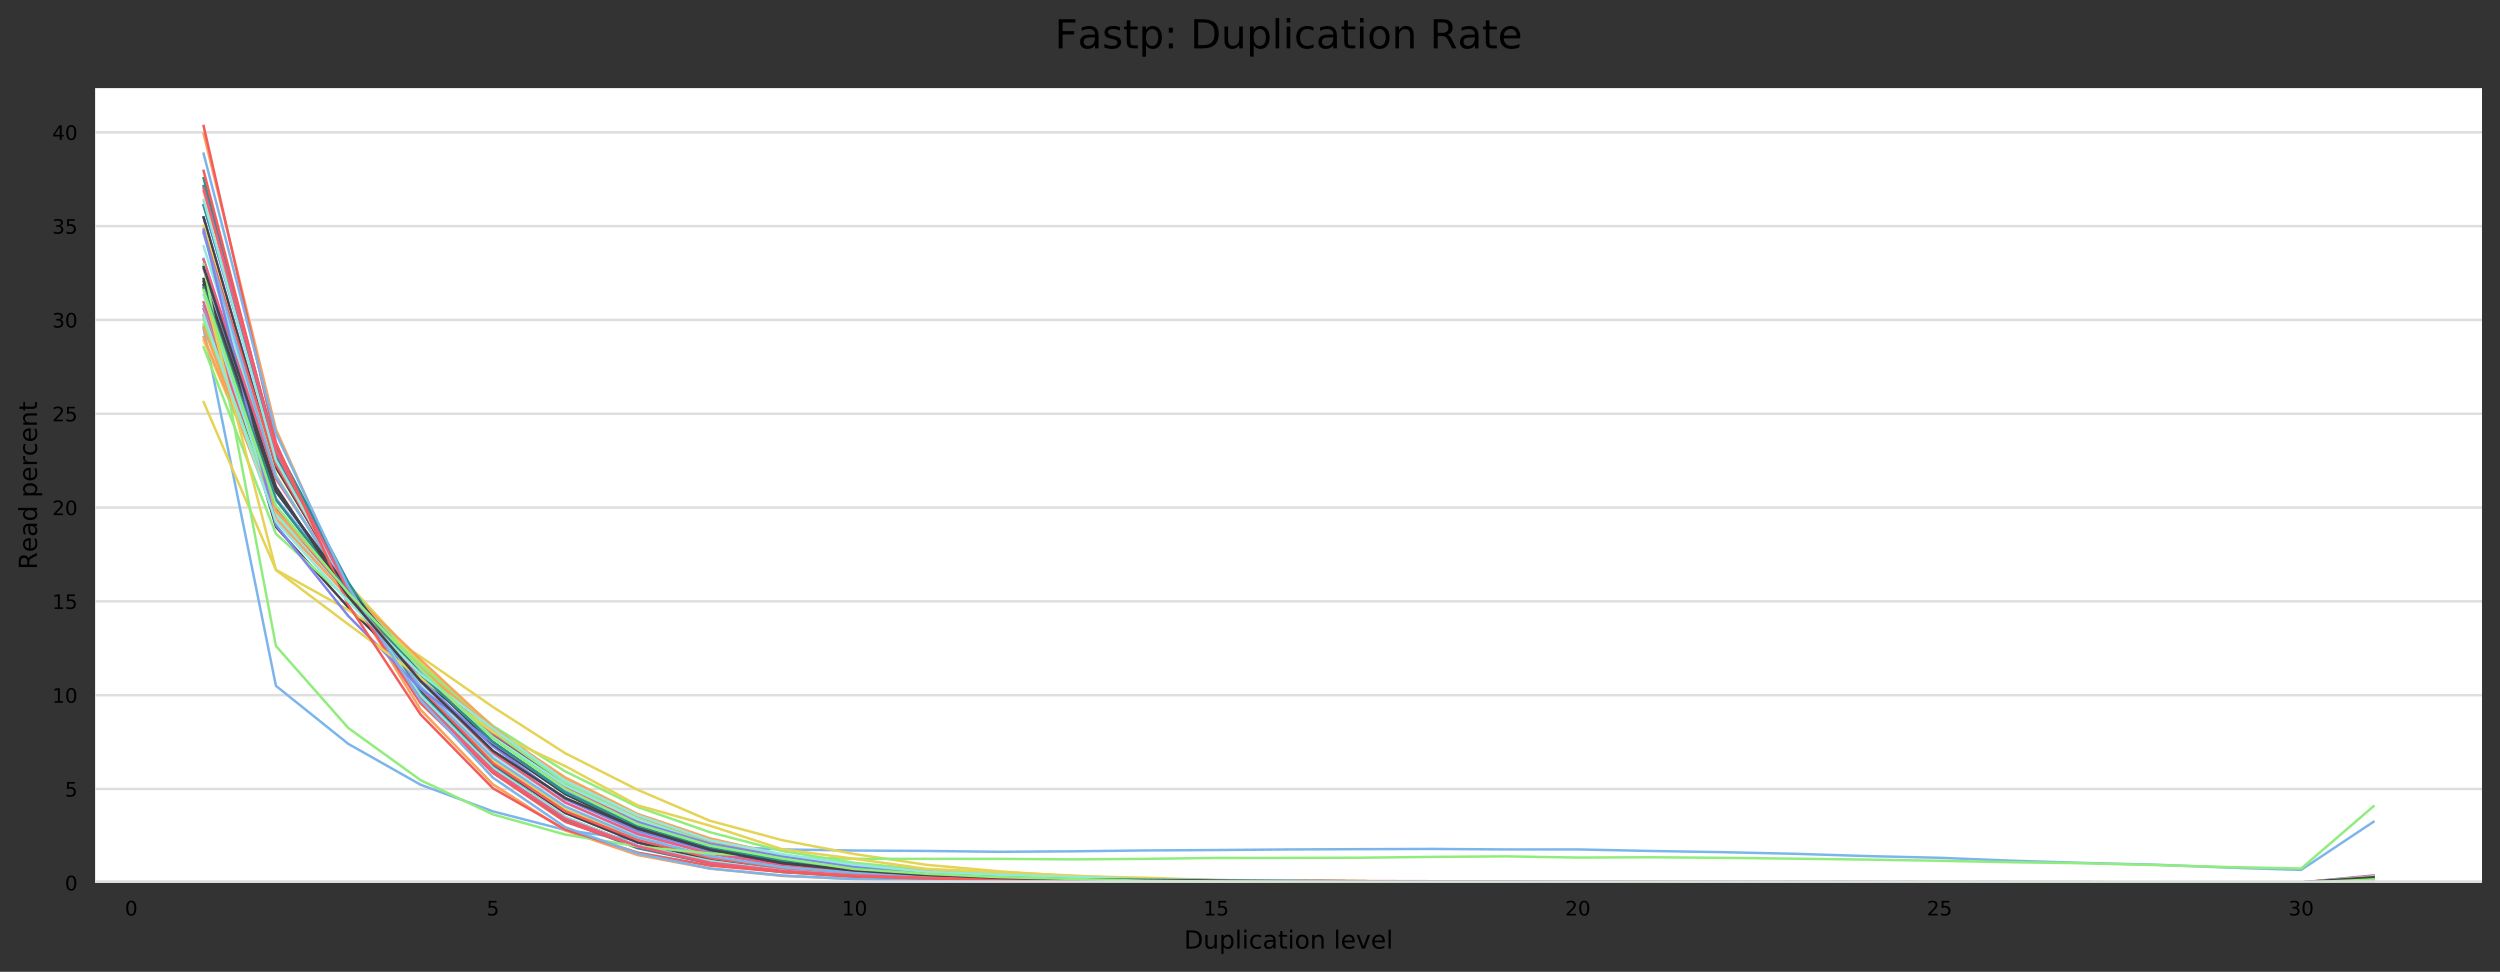 <?xml version="1.0" encoding="utf-8" standalone="no"?>
<!DOCTYPE svg PUBLIC "-//W3C//DTD SVG 1.1//EN"
  "http://www.w3.org/Graphics/SVG/1.1/DTD/svg11.dtd">
<!-- Created with matplotlib (https://matplotlib.org/) -->
<svg height="388.845pt" version="1.1" viewBox="0 0 1000.318 388.845" width="1000.318pt" xmlns="http://www.w3.org/2000/svg" xmlns:xlink="http://www.w3.org/1999/xlink">
 <rect x="0" y="0" width="1000.318" height="388.845" fill="#333333" stroke="none"/>
 <defs>
  <style type="text/css">
*{stroke-linecap:butt;stroke-linejoin:round;}
  </style>
 </defs>
 <g id="figure_1">
  <g id="axes_1">
   <g id="patch_1">
    <path d="M 38.058 353.224 
L 993.118 353.224 
L 993.118 35.256 
L 38.058 35.256 
z
" style="fill:#ffffff;"/>
   </g>
   <g id="matplotlib.axis_1">
    <g id="xtick_1">
     <g id="text_1">
      <!-- 0 -->
      <defs>
       <path d="M 31.781 66.406 
Q 24.172 66.406 20.328 58.906 
Q 16.5 51.422 16.5 36.375 
Q 16.5 21.391 20.328 13.891 
Q 24.172 6.391 31.781 6.391 
Q 39.453 6.391 43.281 13.891 
Q 47.125 21.391 47.125 36.375 
Q 47.125 51.422 43.281 58.906 
Q 39.453 66.406 31.781 66.406 
z
M 31.781 74.219 
Q 44.047 74.219 50.516 64.516 
Q 56.984 54.828 56.984 36.375 
Q 56.984 17.969 50.516 8.266 
Q 44.047 -1.422 31.781 -1.422 
Q 19.531 -1.422 13.062 8.266 
Q 6.594 17.969 6.594 36.375 
Q 6.594 54.828 13.062 64.516 
Q 19.531 74.219 31.781 74.219 
z
" id="DejaVuSans-48"/>
      </defs>
      <g transform="translate(49.984 366.303)scale(0.08 -0.08)">
       <use xlink:href="#DejaVuSans-48"/>
      </g>
     </g>
    </g>
    <g id="xtick_2">
     <g id="text_2">
      <!-- 5 -->
      <defs>
       <path d="M 10.797 72.906 
L 49.516 72.906 
L 49.516 64.594 
L 19.828 64.594 
L 19.828 46.734 
Q 21.969 47.469 24.109 47.828 
Q 26.266 48.188 28.422 48.188 
Q 40.625 48.188 47.75 41.5 
Q 54.891 34.812 54.891 23.391 
Q 54.891 11.625 47.562 5.094 
Q 40.234 -1.422 26.906 -1.422 
Q 22.312 -1.422 17.547 -0.641 
Q 12.797 0.141 7.719 1.703 
L 7.719 11.625 
Q 12.109 9.234 16.797 8.062 
Q 21.484 6.891 26.703 6.891 
Q 35.156 6.891 40.078 11.328 
Q 45.016 15.766 45.016 23.391 
Q 45.016 31 40.078 35.438 
Q 35.156 39.891 26.703 39.891 
Q 22.75 39.891 18.812 39.016 
Q 14.891 38.141 10.797 36.281 
z
" id="DejaVuSans-53"/>
      </defs>
      <g transform="translate(194.69 366.303)scale(0.08 -0.08)">
       <use xlink:href="#DejaVuSans-53"/>
      </g>
     </g>
    </g>
    <g id="xtick_3">
     <g id="text_3">
      <!-- 10 -->
      <defs>
       <path d="M 12.406 8.297 
L 28.516 8.297 
L 28.516 63.922 
L 10.984 60.406 
L 10.984 69.391 
L 28.422 72.906 
L 38.281 72.906 
L 38.281 8.297 
L 54.391 8.297 
L 54.391 0 
L 12.406 0 
z
" id="DejaVuSans-49"/>
      </defs>
      <g transform="translate(336.851 366.303)scale(0.08 -0.08)">
       <use xlink:href="#DejaVuSans-49"/>
       <use x="63.623" xlink:href="#DejaVuSans-48"/>
      </g>
     </g>
    </g>
    <g id="xtick_4">
     <g id="text_4">
      <!-- 15 -->
      <g transform="translate(481.557 366.303)scale(0.08 -0.08)">
       <use xlink:href="#DejaVuSans-49"/>
       <use x="63.623" xlink:href="#DejaVuSans-53"/>
      </g>
     </g>
    </g>
    <g id="xtick_5">
     <g id="text_5">
      <!-- 20 -->
      <defs>
       <path d="M 19.188 8.297 
L 53.609 8.297 
L 53.609 0 
L 7.328 0 
L 7.328 8.297 
Q 12.938 14.109 22.625 23.891 
Q 32.328 33.688 34.812 36.531 
Q 39.547 41.844 41.422 45.531 
Q 43.312 49.219 43.312 52.781 
Q 43.312 58.594 39.234 62.25 
Q 35.156 65.922 28.609 65.922 
Q 23.969 65.922 18.812 64.312 
Q 13.672 62.703 7.812 59.422 
L 7.812 69.391 
Q 13.766 71.781 18.938 73 
Q 24.125 74.219 28.422 74.219 
Q 39.75 74.219 46.484 68.547 
Q 53.219 62.891 53.219 53.422 
Q 53.219 48.922 51.531 44.891 
Q 49.859 40.875 45.406 35.406 
Q 44.188 33.984 37.641 27.219 
Q 31.109 20.453 19.188 8.297 
z
" id="DejaVuSans-50"/>
      </defs>
      <g transform="translate(626.263 366.303)scale(0.08 -0.08)">
       <use xlink:href="#DejaVuSans-50"/>
       <use x="63.623" xlink:href="#DejaVuSans-48"/>
      </g>
     </g>
    </g>
    <g id="xtick_6">
     <g id="text_6">
      <!-- 25 -->
      <g transform="translate(770.969 366.303)scale(0.08 -0.08)">
       <use xlink:href="#DejaVuSans-50"/>
       <use x="63.623" xlink:href="#DejaVuSans-53"/>
      </g>
     </g>
    </g>
    <g id="xtick_7">
     <g id="text_7">
      <!-- 30 -->
      <defs>
       <path d="M 40.578 39.312 
Q 47.656 37.797 51.625 33 
Q 55.609 28.219 55.609 21.188 
Q 55.609 10.406 48.188 4.484 
Q 40.766 -1.422 27.094 -1.422 
Q 22.516 -1.422 17.656 -0.516 
Q 12.797 0.391 7.625 2.203 
L 7.625 11.719 
Q 11.719 9.328 16.594 8.109 
Q 21.484 6.891 26.812 6.891 
Q 36.078 6.891 40.938 10.547 
Q 45.797 14.203 45.797 21.188 
Q 45.797 27.641 41.281 31.266 
Q 36.766 34.906 28.719 34.906 
L 20.219 34.906 
L 20.219 43.016 
L 29.109 43.016 
Q 36.375 43.016 40.234 45.922 
Q 44.094 48.828 44.094 54.297 
Q 44.094 59.906 40.109 62.906 
Q 36.141 65.922 28.719 65.922 
Q 24.656 65.922 20.016 65.031 
Q 15.375 64.156 9.812 62.312 
L 9.812 71.094 
Q 15.438 72.656 20.344 73.438 
Q 25.25 74.219 29.594 74.219 
Q 40.828 74.219 47.359 69.109 
Q 53.906 64.016 53.906 55.328 
Q 53.906 49.266 50.438 45.094 
Q 46.969 40.922 40.578 39.312 
z
" id="DejaVuSans-51"/>
      </defs>
      <g transform="translate(915.675 366.303)scale(0.08 -0.08)">
       <use xlink:href="#DejaVuSans-51"/>
       <use x="63.623" xlink:href="#DejaVuSans-48"/>
      </g>
     </g>
    </g>
    <g id="text_8">
     <!-- Duplication level -->
     <defs>
      <path d="M 19.672 64.797 
L 19.672 8.109 
L 31.594 8.109 
Q 46.688 8.109 53.688 14.938 
Q 60.688 21.781 60.688 36.531 
Q 60.688 51.172 53.688 57.984 
Q 46.688 64.797 31.594 64.797 
z
M 9.812 72.906 
L 30.078 72.906 
Q 51.266 72.906 61.172 64.094 
Q 71.094 55.281 71.094 36.531 
Q 71.094 17.672 61.125 8.828 
Q 51.172 0 30.078 0 
L 9.812 0 
z
" id="DejaVuSans-68"/>
      <path d="M 8.5 21.578 
L 8.5 54.688 
L 17.484 54.688 
L 17.484 21.922 
Q 17.484 14.156 20.5 10.266 
Q 23.531 6.391 29.594 6.391 
Q 36.859 6.391 41.078 11.031 
Q 45.312 15.672 45.312 23.688 
L 45.312 54.688 
L 54.297 54.688 
L 54.297 0 
L 45.312 0 
L 45.312 8.406 
Q 42.047 3.422 37.719 1 
Q 33.406 -1.422 27.688 -1.422 
Q 18.266 -1.422 13.375 4.438 
Q 8.5 10.297 8.5 21.578 
z
M 31.109 56 
z
" id="DejaVuSans-117"/>
      <path d="M 18.109 8.203 
L 18.109 -20.797 
L 9.078 -20.797 
L 9.078 54.688 
L 18.109 54.688 
L 18.109 46.391 
Q 20.953 51.266 25.266 53.625 
Q 29.594 56 35.594 56 
Q 45.562 56 51.781 48.094 
Q 58.016 40.188 58.016 27.297 
Q 58.016 14.406 51.781 6.484 
Q 45.562 -1.422 35.594 -1.422 
Q 29.594 -1.422 25.266 0.953 
Q 20.953 3.328 18.109 8.203 
z
M 48.688 27.297 
Q 48.688 37.203 44.609 42.844 
Q 40.531 48.484 33.406 48.484 
Q 26.266 48.484 22.188 42.844 
Q 18.109 37.203 18.109 27.297 
Q 18.109 17.391 22.188 11.75 
Q 26.266 6.109 33.406 6.109 
Q 40.531 6.109 44.609 11.75 
Q 48.688 17.391 48.688 27.297 
z
" id="DejaVuSans-112"/>
      <path d="M 9.422 75.984 
L 18.406 75.984 
L 18.406 0 
L 9.422 0 
z
" id="DejaVuSans-108"/>
      <path d="M 9.422 54.688 
L 18.406 54.688 
L 18.406 0 
L 9.422 0 
z
M 9.422 75.984 
L 18.406 75.984 
L 18.406 64.594 
L 9.422 64.594 
z
" id="DejaVuSans-105"/>
      <path d="M 48.781 52.594 
L 48.781 44.188 
Q 44.969 46.297 41.141 47.344 
Q 37.312 48.391 33.406 48.391 
Q 24.656 48.391 19.812 42.844 
Q 14.984 37.312 14.984 27.297 
Q 14.984 17.281 19.812 11.734 
Q 24.656 6.203 33.406 6.203 
Q 37.312 6.203 41.141 7.25 
Q 44.969 8.297 48.781 10.406 
L 48.781 2.094 
Q 45.016 0.344 40.984 -0.531 
Q 36.969 -1.422 32.422 -1.422 
Q 20.062 -1.422 12.781 6.344 
Q 5.516 14.109 5.516 27.297 
Q 5.516 40.672 12.859 48.328 
Q 20.219 56 33.016 56 
Q 37.156 56 41.109 55.141 
Q 45.062 54.297 48.781 52.594 
z
" id="DejaVuSans-99"/>
      <path d="M 34.281 27.484 
Q 23.391 27.484 19.188 25 
Q 14.984 22.516 14.984 16.5 
Q 14.984 11.719 18.141 8.906 
Q 21.297 6.109 26.703 6.109 
Q 34.188 6.109 38.703 11.406 
Q 43.219 16.703 43.219 25.484 
L 43.219 27.484 
z
M 52.203 31.203 
L 52.203 0 
L 43.219 0 
L 43.219 8.297 
Q 40.141 3.328 35.547 0.953 
Q 30.953 -1.422 24.312 -1.422 
Q 15.922 -1.422 10.953 3.297 
Q 6 8.016 6 15.922 
Q 6 25.141 12.172 29.828 
Q 18.359 34.516 30.609 34.516 
L 43.219 34.516 
L 43.219 35.406 
Q 43.219 41.609 39.141 45 
Q 35.062 48.391 27.688 48.391 
Q 23 48.391 18.547 47.266 
Q 14.109 46.141 10.016 43.891 
L 10.016 52.203 
Q 14.938 54.109 19.578 55.047 
Q 24.219 56 28.609 56 
Q 40.484 56 46.344 49.844 
Q 52.203 43.703 52.203 31.203 
z
" id="DejaVuSans-97"/>
      <path d="M 18.312 70.219 
L 18.312 54.688 
L 36.812 54.688 
L 36.812 47.703 
L 18.312 47.703 
L 18.312 18.016 
Q 18.312 11.328 20.141 9.422 
Q 21.969 7.516 27.594 7.516 
L 36.812 7.516 
L 36.812 0 
L 27.594 0 
Q 17.188 0 13.234 3.875 
Q 9.281 7.766 9.281 18.016 
L 9.281 47.703 
L 2.688 47.703 
L 2.688 54.688 
L 9.281 54.688 
L 9.281 70.219 
z
" id="DejaVuSans-116"/>
      <path d="M 30.609 48.391 
Q 23.391 48.391 19.188 42.75 
Q 14.984 37.109 14.984 27.297 
Q 14.984 17.484 19.156 11.844 
Q 23.344 6.203 30.609 6.203 
Q 37.797 6.203 41.984 11.859 
Q 46.188 17.531 46.188 27.297 
Q 46.188 37.016 41.984 42.703 
Q 37.797 48.391 30.609 48.391 
z
M 30.609 56 
Q 42.328 56 49.016 48.375 
Q 55.719 40.766 55.719 27.297 
Q 55.719 13.875 49.016 6.219 
Q 42.328 -1.422 30.609 -1.422 
Q 18.844 -1.422 12.172 6.219 
Q 5.516 13.875 5.516 27.297 
Q 5.516 40.766 12.172 48.375 
Q 18.844 56 30.609 56 
z
" id="DejaVuSans-111"/>
      <path d="M 54.891 33.016 
L 54.891 0 
L 45.906 0 
L 45.906 32.719 
Q 45.906 40.484 42.875 44.328 
Q 39.844 48.188 33.797 48.188 
Q 26.516 48.188 22.312 43.547 
Q 18.109 38.922 18.109 30.906 
L 18.109 0 
L 9.078 0 
L 9.078 54.688 
L 18.109 54.688 
L 18.109 46.188 
Q 21.344 51.125 25.703 53.562 
Q 30.078 56 35.797 56 
Q 45.219 56 50.047 50.172 
Q 54.891 44.344 54.891 33.016 
z
" id="DejaVuSans-110"/>
      <path id="DejaVuSans-32"/>
      <path d="M 56.203 29.594 
L 56.203 25.203 
L 14.891 25.203 
Q 15.484 15.922 20.484 11.062 
Q 25.484 6.203 34.422 6.203 
Q 39.594 6.203 44.453 7.469 
Q 49.312 8.734 54.109 11.281 
L 54.109 2.781 
Q 49.266 0.734 44.188 -0.344 
Q 39.109 -1.422 33.891 -1.422 
Q 20.797 -1.422 13.156 6.188 
Q 5.516 13.812 5.516 26.812 
Q 5.516 40.234 12.766 48.109 
Q 20.016 56 32.328 56 
Q 43.359 56 49.781 48.891 
Q 56.203 41.797 56.203 29.594 
z
M 47.219 32.234 
Q 47.125 39.594 43.094 43.984 
Q 39.062 48.391 32.422 48.391 
Q 24.906 48.391 20.391 44.141 
Q 15.875 39.891 15.188 32.172 
z
" id="DejaVuSans-101"/>
      <path d="M 2.984 54.688 
L 12.5 54.688 
L 29.594 8.797 
L 46.688 54.688 
L 56.203 54.688 
L 35.688 0 
L 23.484 0 
z
" id="DejaVuSans-118"/>
     </defs>
     <g transform="translate(473.747 379.565)scale(0.1 -0.1)">
      <use xlink:href="#DejaVuSans-68"/>
      <use x="77.002" xlink:href="#DejaVuSans-117"/>
      <use x="140.381" xlink:href="#DejaVuSans-112"/>
      <use x="203.857" xlink:href="#DejaVuSans-108"/>
      <use x="231.641" xlink:href="#DejaVuSans-105"/>
      <use x="259.424" xlink:href="#DejaVuSans-99"/>
      <use x="314.404" xlink:href="#DejaVuSans-97"/>
      <use x="375.684" xlink:href="#DejaVuSans-116"/>
      <use x="414.893" xlink:href="#DejaVuSans-105"/>
      <use x="442.676" xlink:href="#DejaVuSans-111"/>
      <use x="503.857" xlink:href="#DejaVuSans-110"/>
      <use x="567.236" xlink:href="#DejaVuSans-32"/>
      <use x="599.023" xlink:href="#DejaVuSans-108"/>
      <use x="626.807" xlink:href="#DejaVuSans-101"/>
      <use x="688.33" xlink:href="#DejaVuSans-118"/>
      <use x="747.51" xlink:href="#DejaVuSans-101"/>
      <use x="809.033" xlink:href="#DejaVuSans-108"/>
     </g>
    </g>
   </g>
   <g id="matplotlib.axis_2">
    <g id="ytick_1">
     <g id="line2d_1">
      <path clip-path="url(#pc6a4fb793c)" d="M 38.058 353.224 
L 993.118 353.224 
" style="fill:none;stroke:#dedede;stroke-linecap:square;"/>
     </g>
     <g id="text_9">
      <!-- 0 -->
      <g transform="translate(25.968 356.263)scale(0.08 -0.08)">
       <use xlink:href="#DejaVuSans-48"/>
      </g>
     </g>
    </g>
    <g id="ytick_2">
     <g id="line2d_2">
      <path clip-path="url(#pc6a4fb793c)" d="M 38.058 315.69 
L 993.118 315.69 
" style="fill:none;stroke:#dedede;stroke-linecap:square;"/>
     </g>
     <g id="text_10">
      <!-- 5 -->
      <g transform="translate(25.968 318.729)scale(0.08 -0.08)">
       <use xlink:href="#DejaVuSans-53"/>
      </g>
     </g>
    </g>
    <g id="ytick_3">
     <g id="line2d_3">
      <path clip-path="url(#pc6a4fb793c)" d="M 38.058 278.155 
L 993.118 278.155 
" style="fill:none;stroke:#dedede;stroke-linecap:square;"/>
     </g>
     <g id="text_11">
      <!-- 10 -->
      <g transform="translate(20.878 281.195)scale(0.08 -0.08)">
       <use xlink:href="#DejaVuSans-49"/>
       <use x="63.623" xlink:href="#DejaVuSans-48"/>
      </g>
     </g>
    </g>
    <g id="ytick_4">
     <g id="line2d_4">
      <path clip-path="url(#pc6a4fb793c)" d="M 38.058 240.621 
L 993.118 240.621 
" style="fill:none;stroke:#dedede;stroke-linecap:square;"/>
     </g>
     <g id="text_12">
      <!-- 15 -->
      <g transform="translate(20.878 243.661)scale(0.08 -0.08)">
       <use xlink:href="#DejaVuSans-49"/>
       <use x="63.623" xlink:href="#DejaVuSans-53"/>
      </g>
     </g>
    </g>
    <g id="ytick_5">
     <g id="line2d_5">
      <path clip-path="url(#pc6a4fb793c)" d="M 38.058 203.087 
L 993.118 203.087 
" style="fill:none;stroke:#dedede;stroke-linecap:square;"/>
     </g>
     <g id="text_13">
      <!-- 20 -->
      <g transform="translate(20.878 206.126)scale(0.08 -0.08)">
       <use xlink:href="#DejaVuSans-50"/>
       <use x="63.623" xlink:href="#DejaVuSans-48"/>
      </g>
     </g>
    </g>
    <g id="ytick_6">
     <g id="line2d_6">
      <path clip-path="url(#pc6a4fb793c)" d="M 38.058 165.553 
L 993.118 165.553 
" style="fill:none;stroke:#dedede;stroke-linecap:square;"/>
     </g>
     <g id="text_14">
      <!-- 25 -->
      <g transform="translate(20.878 168.592)scale(0.08 -0.08)">
       <use xlink:href="#DejaVuSans-50"/>
       <use x="63.623" xlink:href="#DejaVuSans-53"/>
      </g>
     </g>
    </g>
    <g id="ytick_7">
     <g id="line2d_7">
      <path clip-path="url(#pc6a4fb793c)" d="M 38.058 128.019 
L 993.118 128.019 
" style="fill:none;stroke:#dedede;stroke-linecap:square;"/>
     </g>
     <g id="text_15">
      <!-- 30 -->
      <g transform="translate(20.878 131.058)scale(0.08 -0.08)">
       <use xlink:href="#DejaVuSans-51"/>
       <use x="63.623" xlink:href="#DejaVuSans-48"/>
      </g>
     </g>
    </g>
    <g id="ytick_8">
     <g id="line2d_8">
      <path clip-path="url(#pc6a4fb793c)" d="M 38.058 90.484 
L 993.118 90.484 
" style="fill:none;stroke:#dedede;stroke-linecap:square;"/>
     </g>
     <g id="text_16">
      <!-- 35 -->
      <g transform="translate(20.878 93.524)scale(0.08 -0.08)">
       <use xlink:href="#DejaVuSans-51"/>
       <use x="63.623" xlink:href="#DejaVuSans-53"/>
      </g>
     </g>
    </g>
    <g id="ytick_9">
     <g id="line2d_9">
      <path clip-path="url(#pc6a4fb793c)" d="M 38.058 52.95 
L 993.118 52.95 
" style="fill:none;stroke:#dedede;stroke-linecap:square;"/>
     </g>
     <g id="text_17">
      <!-- 40 -->
      <defs>
       <path d="M 37.797 64.312 
L 12.891 25.391 
L 37.797 25.391 
z
M 35.203 72.906 
L 47.609 72.906 
L 47.609 25.391 
L 58.016 25.391 
L 58.016 17.188 
L 47.609 17.188 
L 47.609 0 
L 37.797 0 
L 37.797 17.188 
L 4.891 17.188 
L 4.891 26.703 
z
" id="DejaVuSans-52"/>
      </defs>
      <g transform="translate(20.878 55.99)scale(0.08 -0.08)">
       <use xlink:href="#DejaVuSans-52"/>
       <use x="63.623" xlink:href="#DejaVuSans-48"/>
      </g>
     </g>
    </g>
    <g id="text_18">
     <!-- Read percent -->
     <defs>
      <path d="M 44.391 34.188 
Q 47.562 33.109 50.562 29.594 
Q 53.562 26.078 56.594 19.922 
L 66.609 0 
L 56 0 
L 46.688 18.703 
Q 43.062 26.031 39.672 28.422 
Q 36.281 30.812 30.422 30.812 
L 19.672 30.812 
L 19.672 0 
L 9.812 0 
L 9.812 72.906 
L 32.078 72.906 
Q 44.578 72.906 50.734 67.672 
Q 56.891 62.453 56.891 51.906 
Q 56.891 45.016 53.688 40.469 
Q 50.484 35.938 44.391 34.188 
z
M 19.672 64.797 
L 19.672 38.922 
L 32.078 38.922 
Q 39.203 38.922 42.844 42.219 
Q 46.484 45.516 46.484 51.906 
Q 46.484 58.297 42.844 61.547 
Q 39.203 64.797 32.078 64.797 
z
" id="DejaVuSans-82"/>
      <path d="M 45.406 46.391 
L 45.406 75.984 
L 54.391 75.984 
L 54.391 0 
L 45.406 0 
L 45.406 8.203 
Q 42.578 3.328 38.25 0.953 
Q 33.938 -1.422 27.875 -1.422 
Q 17.969 -1.422 11.734 6.484 
Q 5.516 14.406 5.516 27.297 
Q 5.516 40.188 11.734 48.094 
Q 17.969 56 27.875 56 
Q 33.938 56 38.25 53.625 
Q 42.578 51.266 45.406 46.391 
z
M 14.797 27.297 
Q 14.797 17.391 18.875 11.75 
Q 22.953 6.109 30.078 6.109 
Q 37.203 6.109 41.297 11.75 
Q 45.406 17.391 45.406 27.297 
Q 45.406 37.203 41.297 42.844 
Q 37.203 48.484 30.078 48.484 
Q 22.953 48.484 18.875 42.844 
Q 14.797 37.203 14.797 27.297 
z
" id="DejaVuSans-100"/>
      <path d="M 41.109 46.297 
Q 39.594 47.172 37.812 47.578 
Q 36.031 48 33.891 48 
Q 26.266 48 22.188 43.047 
Q 18.109 38.094 18.109 28.812 
L 18.109 0 
L 9.078 0 
L 9.078 54.688 
L 18.109 54.688 
L 18.109 46.188 
Q 20.953 51.172 25.484 53.578 
Q 30.031 56 36.531 56 
Q 37.453 56 38.578 55.875 
Q 39.703 55.766 41.062 55.516 
z
" id="DejaVuSans-114"/>
     </defs>
     <g transform="translate(14.798 227.874)rotate(-90)scale(0.1 -0.1)">
      <use xlink:href="#DejaVuSans-82"/>
      <use x="69.42" xlink:href="#DejaVuSans-101"/>
      <use x="130.943" xlink:href="#DejaVuSans-97"/>
      <use x="192.223" xlink:href="#DejaVuSans-100"/>
      <use x="255.699" xlink:href="#DejaVuSans-32"/>
      <use x="287.486" xlink:href="#DejaVuSans-112"/>
      <use x="350.963" xlink:href="#DejaVuSans-101"/>
      <use x="412.486" xlink:href="#DejaVuSans-114"/>
      <use x="453.568" xlink:href="#DejaVuSans-99"/>
      <use x="508.549" xlink:href="#DejaVuSans-101"/>
      <use x="570.072" xlink:href="#DejaVuSans-110"/>
      <use x="633.451" xlink:href="#DejaVuSans-116"/>
     </g>
    </g>
   </g>
   <g id="line2d_10">
    <path clip-path="url(#pc6a4fb793c)" d="M 81.47 131.461 
L 110.411 274.434 
L 139.352 297.643 
L 168.294 313.998 
L 197.235 324.654 
L 226.176 332.117 
L 255.117 336.161 
L 284.058 338.534 
L 313 339.88 
L 341.941 340.32 
L 370.882 340.492 
L 399.823 340.825 
L 428.764 340.64 
L 457.706 340.297 
L 486.647 340.124 
L 515.588 339.887 
L 544.529 339.769 
L 573.471 339.683 
L 602.412 339.881 
L 631.353 339.881 
L 660.294 340.49 
L 689.235 340.975 
L 718.177 341.622 
L 747.118 342.542 
L 776.059 343.229 
L 805 344.392 
L 833.941 345.282 
L 862.883 346.009 
L 891.824 347.16 
L 920.765 348.065 
L 949.706 328.812 
" style="fill:none;stroke:#7cb5ec;stroke-linecap:square;"/>
   </g>
   <g id="line2d_11">
    <path clip-path="url(#pc6a4fb793c)" d="M 81.47 113.996 
L 110.411 199.647 
L 139.352 236.963 
L 168.294 269.107 
L 197.235 296.961 
L 226.176 316.771 
L 255.117 330.617 
L 284.058 339.865 
L 313 344.688 
L 341.941 348.07 
L 370.882 349.807 
L 399.823 351.023 
L 428.764 351.857 
L 457.706 352.28 
L 486.647 352.471 
L 515.588 352.575 
L 544.529 352.784 
L 573.471 352.848 
L 602.412 352.888 
L 631.353 352.934 
L 660.294 352.94 
L 689.235 353.039 
L 718.177 352.998 
L 747.118 352.998 
L 776.059 353.021 
L 805 352.975 
L 833.941 353.015 
L 862.883 353.085 
L 891.824 353.12 
L 920.765 353.085 
L 949.706 350.827 
" style="fill:none;stroke:#434348;stroke-linecap:square;"/>
   </g>
   <g id="line2d_12">
    <path clip-path="url(#pc6a4fb793c)" d="M 81.47 129.83 
L 110.411 205.166 
L 139.352 234.356 
L 168.294 265.042 
L 197.235 291.99 
L 226.176 312.689 
L 255.117 327.114 
L 284.058 336.69 
L 313 343.453 
L 341.941 347.171 
L 370.882 349.449 
L 399.823 350.838 
L 428.764 351.712 
L 457.706 352.242 
L 486.647 352.617 
L 515.588 352.72 
L 544.529 353.003 
L 573.471 353.008 
L 602.412 353.044 
L 631.353 353.111 
L 660.294 353.09 
L 689.235 353.09 
L 718.177 353.147 
L 747.118 353.116 
L 776.059 353.183 
L 805 353.131 
L 833.941 353.157 
L 862.883 353.167 
L 891.824 353.142 
L 920.765 353.157 
L 949.706 352.632 
" style="fill:none;stroke:#90ed7d;stroke-linecap:square;"/>
   </g>
   <g id="line2d_13">
    <path clip-path="url(#pc6a4fb793c)" d="M 81.47 53.464 
L 110.411 171.812 
L 139.352 236.467 
L 168.294 283.962 
L 197.235 313.836 
L 226.176 332.29 
L 255.117 342.115 
L 284.058 347.565 
L 313 350.485 
L 341.941 351.708 
L 370.882 352.327 
L 399.823 352.739 
L 428.764 352.954 
L 457.706 353.04 
L 486.647 353.119 
L 515.588 353.157 
L 544.529 353.173 
L 573.471 353.189 
L 602.412 353.208 
L 631.353 353.208 
L 660.294 353.218 
L 689.235 353.214 
L 718.177 353.221 
L 747.118 353.221 
L 776.059 353.224 
L 805 353.221 
L 833.941 353.224 
L 862.883 353.224 
L 891.824 353.224 
L 920.765 353.224 
L 949.706 353.224 
" style="fill:none;stroke:#f7a35c;stroke-linecap:square;"/>
   </g>
   <g id="line2d_14">
    <path clip-path="url(#pc6a4fb793c)" d="M 81.47 82.246 
L 110.411 181.62 
L 139.352 236.853 
L 168.294 277.864 
L 197.235 308.351 
L 226.176 327.05 
L 255.117 338.574 
L 284.058 344.494 
L 313 347.841 
L 341.941 350.011 
L 370.882 350.945 
L 399.823 351.496 
L 428.764 351.841 
L 457.706 352.135 
L 486.647 352.325 
L 515.588 352.487 
L 544.529 352.61 
L 573.471 352.652 
L 602.412 352.787 
L 631.353 352.797 
L 660.294 352.877 
L 689.235 352.882 
L 718.177 352.944 
L 747.118 353.012 
L 776.059 352.979 
L 805 352.999 
L 833.941 353.062 
L 862.883 353.114 
L 891.824 353.089 
L 920.765 353.064 
L 949.706 352.255 
" style="fill:none;stroke:#8085e9;stroke-linecap:square;"/>
   </g>
   <g id="line2d_15">
    <path clip-path="url(#pc6a4fb793c)" d="M 81.47 123.62 
L 110.411 205.734 
L 139.352 237.965 
L 168.294 268.327 
L 197.235 293.887 
L 226.176 312.94 
L 255.117 327.147 
L 284.058 336.657 
L 313 342.262 
L 341.941 346.49 
L 370.882 349.128 
L 399.823 350.605 
L 428.764 351.551 
L 457.706 352.126 
L 486.647 352.467 
L 515.588 352.643 
L 544.529 352.984 
L 573.471 353.047 
L 602.412 353.047 
L 631.353 353.028 
L 660.294 353.123 
L 689.235 353.123 
L 718.177 353.123 
L 747.118 353.129 
L 776.059 353.148 
L 805 353.154 
L 833.941 353.148 
L 862.883 353.167 
L 891.824 353.173 
L 920.765 353.186 
L 949.706 352.126 
" style="fill:none;stroke:#f15c80;stroke-linecap:square;"/>
   </g>
   <g id="line2d_16">
    <path clip-path="url(#pc6a4fb793c)" d="M 81.47 136.228 
L 110.411 204.102 
L 139.352 233.753 
L 168.294 265.439 
L 197.235 290.646 
L 226.176 312.034 
L 255.117 326.915 
L 284.058 335.984 
L 313 342.689 
L 341.941 346.455 
L 370.882 349.42 
L 399.823 350.667 
L 428.764 351.628 
L 457.706 352.241 
L 486.647 352.472 
L 515.588 352.724 
L 544.529 352.842 
L 573.471 353.025 
L 602.412 353.047 
L 631.353 353.073 
L 660.294 353.084 
L 689.235 353.09 
L 718.177 353.149 
L 747.118 353.154 
L 776.059 353.17 
L 805 353.138 
L 833.941 353.181 
L 862.883 353.192 
L 891.824 353.165 
L 920.765 353.181 
L 949.706 352.37 
" style="fill:none;stroke:#e4d354;stroke-linecap:square;"/>
   </g>
   <g id="line2d_17">
    <path clip-path="url(#pc6a4fb793c)" d="M 81.47 74.438 
L 110.411 182.843 
L 139.352 236.621 
L 168.294 277.639 
L 197.235 309.186 
L 226.176 327.853 
L 255.117 338.856 
L 284.058 344.92 
L 313 348.521 
L 341.941 350.231 
L 370.882 351.305 
L 399.823 351.893 
L 428.764 352.194 
L 457.706 352.321 
L 486.647 352.554 
L 515.588 352.642 
L 544.529 352.762 
L 573.471 352.844 
L 602.412 352.858 
L 631.353 352.981 
L 660.294 353.036 
L 689.235 352.995 
L 718.177 353.049 
L 747.118 353.053 
L 776.059 353.108 
L 805 353.114 
L 833.941 353.118 
L 862.883 353.152 
L 891.824 353.125 
L 920.765 353.176 
L 949.706 352.868 
" style="fill:none;stroke:#2b908f;stroke-linecap:square;"/>
   </g>
   <g id="line2d_18">
    <path clip-path="url(#pc6a4fb793c)" d="M 81.47 126.308 
L 110.411 205.791 
L 139.352 237.59 
L 168.294 267.412 
L 197.235 292.565 
L 226.176 312.993 
L 255.117 327.579 
L 284.058 336.856 
L 313 343.235 
L 341.941 346.507 
L 370.882 349.138 
L 399.823 350.736 
L 428.764 351.514 
L 457.706 352.179 
L 486.647 352.482 
L 515.588 352.594 
L 544.529 352.886 
L 573.471 352.912 
L 602.412 352.927 
L 631.353 353.004 
L 660.294 353.065 
L 689.235 353.07 
L 718.177 353.106 
L 747.118 353.07 
L 776.059 353.096 
L 805 353.101 
L 833.941 353.106 
L 862.883 353.055 
L 891.824 353.116 
L 920.765 353.152 
L 949.706 351.109 
" style="fill:none;stroke:#f45b5b;stroke-linecap:square;"/>
   </g>
   <g id="line2d_19">
    <path clip-path="url(#pc6a4fb793c)" d="M 81.47 98.53 
L 110.411 190.447 
L 139.352 236.634 
L 168.294 273.073 
L 197.235 301.893 
L 226.176 321.287 
L 255.117 334.117 
L 284.058 341.382 
L 313 346.458 
L 341.941 348.823 
L 370.882 350.572 
L 399.823 351.391 
L 428.764 352.084 
L 457.706 352.481 
L 486.647 352.759 
L 515.588 352.776 
L 544.529 352.852 
L 573.471 352.954 
L 602.412 353.021 
L 631.353 352.97 
L 660.294 352.979 
L 689.235 353.072 
L 718.177 353.097 
L 747.118 353.097 
L 776.059 353.173 
L 805 353.131 
L 833.941 353.173 
L 862.883 353.139 
L 891.824 353.097 
L 920.765 353.089 
L 949.706 351.703 
" style="fill:none;stroke:#91e8e1;stroke-linecap:square;"/>
   </g>
   <g id="line2d_20">
    <path clip-path="url(#pc6a4fb793c)" d="M 81.47 122.432 
L 110.411 199.477 
L 139.352 235.605 
L 168.294 268.693 
L 197.235 294.84 
L 226.176 315.423 
L 255.117 329.534 
L 284.058 338.692 
L 313 343.386 
L 341.941 347.755 
L 370.882 349.62 
L 399.823 350.738 
L 428.764 351.799 
L 457.706 351.924 
L 486.647 352.478 
L 515.588 352.765 
L 544.529 352.813 
L 573.471 352.928 
L 602.412 352.899 
L 631.353 352.908 
L 660.294 352.966 
L 689.235 353.004 
L 718.177 353.052 
L 747.118 353.09 
L 776.059 353.08 
L 805 353.109 
L 833.941 353.157 
L 862.883 353.128 
L 891.824 353.138 
L 920.765 353.138 
L 949.706 351.685 
" style="fill:none;stroke:#7cb5ec;stroke-linecap:square;"/>
   </g>
   <g id="line2d_21">
    <path clip-path="url(#pc6a4fb793c)" d="M 81.47 112.633 
L 110.411 210.781 
L 139.352 243.01 
L 168.294 271.647 
L 197.235 294.71 
L 226.176 313.812 
L 255.117 326.729 
L 284.058 335.819 
L 313 342.112 
L 341.941 346.13 
L 370.882 348.425 
L 399.823 350.103 
L 428.764 351.183 
L 457.706 352.029 
L 486.647 352.264 
L 515.588 352.728 
L 544.529 352.785 
L 573.471 352.868 
L 602.412 352.925 
L 631.353 353.059 
L 660.294 353.078 
L 689.235 353.071 
L 718.177 353.09 
L 747.118 353.135 
L 776.059 353.16 
L 805 353.103 
L 833.941 353.179 
L 862.883 353.135 
L 891.824 353.141 
L 920.765 353.179 
L 949.706 352.232 
" style="fill:none;stroke:#434348;stroke-linecap:square;"/>
   </g>
   <g id="line2d_22">
    <path clip-path="url(#pc6a4fb793c)" d="M 81.47 127.7 
L 110.411 205.407 
L 139.352 234.484 
L 168.294 267.122 
L 197.235 292.707 
L 226.176 313.274 
L 255.117 327.33 
L 284.058 337.365 
L 313 343.233 
L 341.941 346.814 
L 370.882 349.209 
L 399.823 350.816 
L 428.764 351.629 
L 457.706 352.089 
L 486.647 352.474 
L 515.588 352.663 
L 544.529 352.858 
L 573.471 352.871 
L 602.412 353.079 
L 631.353 353.047 
L 660.294 353.073 
L 689.235 353.079 
L 718.177 353.104 
L 747.118 353.098 
L 776.059 353.073 
L 805 353.117 
L 833.941 353.161 
L 862.883 353.18 
L 891.824 353.155 
L 920.765 353.155 
L 949.706 351.894 
" style="fill:none;stroke:#90ed7d;stroke-linecap:square;"/>
   </g>
   <g id="line2d_23">
    <path clip-path="url(#pc6a4fb793c)" d="M 81.47 76.579 
L 110.411 178.721 
L 139.352 235.873 
L 168.294 278.988 
L 197.235 308.508 
L 226.176 327.948 
L 255.117 338.559 
L 284.058 344.975 
L 313 348.38 
L 341.941 350.281 
L 370.882 351.395 
L 399.823 351.985 
L 428.764 352.265 
L 457.706 352.525 
L 486.647 352.637 
L 515.588 352.792 
L 544.529 352.944 
L 573.471 353.026 
L 602.412 353.006 
L 631.353 353.029 
L 660.294 353.095 
L 689.235 353.105 
L 718.177 353.161 
L 747.118 353.168 
L 776.059 353.181 
L 805 353.188 
L 833.941 353.198 
L 862.883 353.191 
L 891.824 353.211 
L 920.765 353.194 
L 949.706 353.148 
" style="fill:none;stroke:#f7a35c;stroke-linecap:square;"/>
   </g>
   <g id="line2d_24">
    <path clip-path="url(#pc6a4fb793c)" d="M 81.47 86.951 
L 110.411 186.284 
L 139.352 235.963 
L 168.294 277.184 
L 197.235 306.063 
L 226.176 324.401 
L 255.117 337.189 
L 284.058 343.796 
L 313 347.556 
L 341.941 349.572 
L 370.882 350.926 
L 399.823 351.87 
L 428.764 352.162 
L 457.706 352.347 
L 486.647 352.619 
L 515.588 352.742 
L 544.529 352.773 
L 573.471 352.788 
L 602.412 352.767 
L 631.353 352.89 
L 660.294 352.967 
L 689.235 352.885 
L 718.177 352.973 
L 747.118 353.055 
L 776.059 353.014 
L 805 353.055 
L 833.941 353.024 
L 862.883 353.039 
L 891.824 353.034 
L 920.765 353.091 
L 949.706 350.28 
" style="fill:none;stroke:#8085e9;stroke-linecap:square;"/>
   </g>
   <g id="line2d_25">
    <path clip-path="url(#pc6a4fb793c)" d="M 81.47 120.94 
L 110.411 203.59 
L 139.352 237.007 
L 168.294 267.473 
L 197.235 295.108 
L 226.176 314.954 
L 255.117 328.555 
L 284.058 337.631 
L 313 343.952 
L 341.941 346.633 
L 370.882 348.715 
L 399.823 350.947 
L 428.764 351.771 
L 457.706 352.026 
L 486.647 352.445 
L 515.588 352.655 
L 544.529 352.834 
L 573.471 352.924 
L 602.412 352.939 
L 631.353 353.029 
L 660.294 353.059 
L 689.235 353.104 
L 718.177 353.089 
L 747.118 353.089 
L 776.059 353.104 
L 805 353.119 
L 833.941 353.119 
L 862.883 353.119 
L 891.824 353.134 
L 920.765 353.149 
L 949.706 352.041 
" style="fill:none;stroke:#f15c80;stroke-linecap:square;"/>
   </g>
   <g id="line2d_26">
    <path clip-path="url(#pc6a4fb793c)" d="M 81.47 160.875 
L 110.411 227.988 
L 139.352 244.069 
L 168.294 262.77 
L 197.235 282.874 
L 226.176 301.404 
L 255.117 316.019 
L 284.058 328.417 
L 313 336.18 
L 341.941 341.742 
L 370.882 346.062 
L 399.823 348.656 
L 428.764 350.577 
L 457.706 351.194 
L 486.647 352.126 
L 515.588 352.297 
L 544.529 352.577 
L 573.471 352.861 
L 602.412 352.986 
L 631.353 353.074 
L 660.294 353.089 
L 689.235 353.157 
L 718.177 353.131 
L 747.118 353.141 
L 776.059 353.182 
L 805 353.188 
L 833.941 353.198 
L 862.883 353.198 
L 891.824 353.208 
L 920.765 353.182 
L 949.706 352.835 
" style="fill:none;stroke:#e4d354;stroke-linecap:square;"/>
   </g>
   <g id="line2d_27">
    <path clip-path="url(#pc6a4fb793c)" d="M 81.47 71.32 
L 110.411 179.486 
L 139.352 234.853 
L 168.294 279.648 
L 197.235 307.739 
L 226.176 328.461 
L 255.117 339.378 
L 284.058 345.472 
L 313 348.932 
L 341.941 350.799 
L 370.882 351.707 
L 399.823 352.162 
L 428.764 352.687 
L 457.706 352.813 
L 486.647 352.928 
L 515.588 353.087 
L 544.529 353.049 
L 573.471 353.164 
L 602.412 353.12 
L 631.353 353.175 
L 660.294 353.18 
L 689.235 353.202 
L 718.177 353.169 
L 747.118 353.202 
L 776.059 353.224 
L 805 353.213 
L 833.941 353.207 
L 862.883 353.218 
L 891.824 353.224 
L 920.765 353.224 
L 949.706 353.213 
" style="fill:none;stroke:#2b908f;stroke-linecap:square;"/>
   </g>
   <g id="line2d_28">
    <path clip-path="url(#pc6a4fb793c)" d="M 81.47 68.359 
L 110.411 180.427 
L 139.352 237.124 
L 168.294 281.39 
L 197.235 309.235 
L 226.176 328.846 
L 255.117 338.781 
L 284.058 345.343 
L 313 348.624 
L 341.941 350.378 
L 370.882 351.433 
L 399.823 352.026 
L 428.764 352.363 
L 457.706 352.546 
L 486.647 352.741 
L 515.588 352.769 
L 544.529 352.915 
L 573.471 353.013 
L 602.412 353.037 
L 631.353 353.086 
L 660.294 353.106 
L 689.235 353.151 
L 718.177 353.147 
L 747.118 353.155 
L 776.059 353.147 
L 805 353.175 
L 833.941 353.175 
L 862.883 353.187 
L 891.824 353.2 
L 920.765 353.208 
L 949.706 353.171 
" style="fill:none;stroke:#f45b5b;stroke-linecap:square;"/>
   </g>
   <g id="line2d_29">
    <path clip-path="url(#pc6a4fb793c)" d="M 81.47 118.013 
L 110.411 205.818 
L 139.352 238.837 
L 168.294 269.529 
L 197.235 294.921 
L 226.176 314.261 
L 255.117 327.838 
L 284.058 337.798 
L 313 343.851 
L 341.941 346.925 
L 370.882 349.317 
L 399.823 350.68 
L 428.764 351.47 
L 457.706 351.803 
L 486.647 352.267 
L 515.588 352.68 
L 544.529 352.803 
L 573.471 352.919 
L 602.412 352.905 
L 631.353 352.956 
L 660.294 353.014 
L 689.235 353.028 
L 718.177 353.035 
L 747.118 353.072 
L 776.059 353.021 
L 805 353.064 
L 833.941 353.072 
L 862.883 353.101 
L 891.824 353.13 
L 920.765 353.079 
L 949.706 351.049 
" style="fill:none;stroke:#91e8e1;stroke-linecap:square;"/>
   </g>
   <g id="line2d_30">
    <path clip-path="url(#pc6a4fb793c)" d="M 81.47 103.54 
L 110.411 196.658 
L 139.352 236.18 
L 168.294 271.108 
L 197.235 300.562 
L 226.176 319.262 
L 255.117 332.812 
L 284.058 340.92 
L 313 345.7 
L 341.941 348.634 
L 370.882 350.428 
L 399.823 351.347 
L 428.764 351.986 
L 457.706 352.195 
L 486.647 352.534 
L 515.588 352.613 
L 544.529 352.774 
L 573.471 352.837 
L 602.412 352.889 
L 631.353 352.873 
L 660.294 352.987 
L 689.235 352.979 
L 718.177 353.027 
L 747.118 353.015 
L 776.059 353.023 
L 805 353.039 
L 833.941 353.035 
L 862.883 353.074 
L 891.824 353.066 
L 920.765 353.113 
L 949.706 351.047 
" style="fill:none;stroke:#7cb5ec;stroke-linecap:square;"/>
   </g>
   <g id="line2d_31">
    <path clip-path="url(#pc6a4fb793c)" d="M 81.47 87.006 
L 110.411 187.09 
L 139.352 235.091 
L 168.294 276.511 
L 197.235 305.737 
L 226.176 325.32 
L 255.117 337.046 
L 284.058 343.866 
L 313 347.725 
L 341.941 349.594 
L 370.882 350.597 
L 399.823 351.369 
L 428.764 351.803 
L 457.706 351.888 
L 486.647 352.277 
L 515.588 352.481 
L 544.529 352.596 
L 573.471 352.621 
L 602.412 352.74 
L 631.353 352.79 
L 660.294 352.88 
L 689.235 353 
L 718.177 353.015 
L 747.118 352.985 
L 776.059 353.074 
L 805 353.084 
L 833.941 353.084 
L 862.883 353.079 
L 891.824 353.134 
L 920.765 353.144 
L 949.706 352.631 
" style="fill:none;stroke:#434348;stroke-linecap:square;"/>
   </g>
   <g id="line2d_32">
    <path clip-path="url(#pc6a4fb793c)" d="M 81.47 138.944 
L 110.411 213.624 
L 139.352 239.801 
L 168.294 266.131 
L 197.235 290.417 
L 226.176 308.662 
L 255.117 322.896 
L 284.058 332.999 
L 313 340.532 
L 341.941 345.253 
L 370.882 347.995 
L 399.823 349.702 
L 428.764 350.99 
L 457.706 351.866 
L 486.647 352.209 
L 515.588 352.38 
L 544.529 352.697 
L 573.471 352.919 
L 602.412 352.995 
L 631.353 353.008 
L 660.294 353.053 
L 689.235 353.078 
L 718.177 353.122 
L 747.118 353.103 
L 776.059 353.11 
L 805 353.122 
L 833.941 353.084 
L 862.883 353.16 
L 891.824 353.186 
L 920.765 353.141 
L 949.706 352.075 
" style="fill:none;stroke:#90ed7d;stroke-linecap:square;"/>
   </g>
   <g id="line2d_33">
    <path clip-path="url(#pc6a4fb793c)" d="M 81.47 134.877 
L 110.411 204.417 
L 139.352 236.112 
L 168.294 263.91 
L 197.235 290.897 
L 226.176 312.315 
L 255.117 326.494 
L 284.058 336.302 
L 313 342.461 
L 341.941 346.673 
L 370.882 349.07 
L 399.823 350.719 
L 428.764 351.552 
L 457.706 352.129 
L 486.647 352.431 
L 515.588 352.76 
L 544.529 352.841 
L 573.471 352.918 
L 602.412 353.08 
L 631.353 353.084 
L 660.294 353.039 
L 689.235 353.138 
L 718.177 353.165 
L 747.118 353.188 
L 776.059 353.165 
L 805 353.156 
L 833.941 353.201 
L 862.883 353.188 
L 891.824 353.192 
L 920.765 353.188 
L 949.706 352.593 
" style="fill:none;stroke:#f7a35c;stroke-linecap:square;"/>
   </g>
   <g id="line2d_34">
    <path clip-path="url(#pc6a4fb793c)" d="M 81.47 107.669 
L 110.411 196.547 
L 139.352 235.45 
L 168.294 272.195 
L 197.235 298.642 
L 226.176 319.842 
L 255.117 332.35 
L 284.058 340.442 
L 313 345.806 
L 341.941 348.238 
L 370.882 350.158 
L 399.823 351.048 
L 428.764 351.705 
L 457.706 351.903 
L 486.647 352.159 
L 515.588 352.427 
L 544.529 352.613 
L 573.471 352.654 
L 602.412 352.741 
L 631.353 352.799 
L 660.294 352.828 
L 689.235 352.916 
L 718.177 352.933 
L 747.118 352.921 
L 776.059 352.956 
L 805 353.003 
L 833.941 353.032 
L 862.883 353.02 
L 891.824 353.108 
L 920.765 353.078 
L 949.706 352.072 
" style="fill:none;stroke:#8085e9;stroke-linecap:square;"/>
   </g>
   <g id="line2d_35">
    <path clip-path="url(#pc6a4fb793c)" d="M 81.47 103.91 
L 110.411 191.574 
L 139.352 235.03 
L 168.294 272.418 
L 197.235 301.172 
L 226.176 321.076 
L 255.117 333.68 
L 284.058 341.573 
L 313 346.166 
L 341.941 348.903 
L 370.882 350.428 
L 399.823 351.517 
L 428.764 352.063 
L 457.706 352.279 
L 486.647 352.567 
L 515.588 352.699 
L 544.529 352.83 
L 573.471 352.843 
L 602.412 352.847 
L 631.353 352.876 
L 660.294 352.902 
L 689.235 352.949 
L 718.177 353.025 
L 747.118 353.012 
L 776.059 353.042 
L 805 353.025 
L 833.941 353.042 
L 862.883 353.021 
L 891.824 353.067 
L 920.765 353.097 
L 949.706 350.627 
" style="fill:none;stroke:#f15c80;stroke-linecap:square;"/>
   </g>
   <g id="line2d_36">
    <path clip-path="url(#pc6a4fb793c)" d="M 81.47 90.435 
L 110.411 190.049 
L 139.352 237.27 
L 168.294 275.295 
L 197.235 304.258 
L 226.176 323.802 
L 255.117 335.442 
L 284.058 343.03 
L 313 347.157 
L 341.941 349.562 
L 370.882 350.951 
L 399.823 351.496 
L 428.764 351.858 
L 457.706 352.294 
L 486.647 352.443 
L 515.588 352.506 
L 544.529 352.684 
L 573.471 352.725 
L 602.412 352.696 
L 631.353 352.799 
L 660.294 352.88 
L 689.235 352.897 
L 718.177 352.96 
L 747.118 353 
L 776.059 352.943 
L 805 352.983 
L 833.941 352.994 
L 862.883 353.012 
L 891.824 353.103 
L 920.765 353.052 
L 949.706 350.681 
" style="fill:none;stroke:#e4d354;stroke-linecap:square;"/>
   </g>
   <g id="line2d_37">
    <path clip-path="url(#pc6a4fb793c)" d="M 81.47 82.082 
L 110.411 178.563 
L 139.352 232.965 
L 168.294 277.344 
L 197.235 306.699 
L 226.176 326.998 
L 255.117 338.52 
L 284.058 344.998 
L 313 348.369 
L 341.941 350.514 
L 370.882 351.476 
L 399.823 352.219 
L 428.764 352.399 
L 457.706 352.708 
L 486.647 352.836 
L 515.588 352.964 
L 544.529 353.044 
L 573.471 353.065 
L 602.412 353.135 
L 631.353 353.172 
L 660.294 353.138 
L 689.235 353.181 
L 718.177 353.196 
L 747.118 353.199 
L 776.059 353.19 
L 805 353.218 
L 833.941 353.215 
L 862.883 353.218 
L 891.824 353.209 
L 920.765 353.221 
L 949.706 353.203 
" style="fill:none;stroke:#2b908f;stroke-linecap:square;"/>
   </g>
   <g id="line2d_38">
    <path clip-path="url(#pc6a4fb793c)" d="M 81.47 92.96 
L 110.411 185.84 
L 139.352 235.179 
L 168.294 275.206 
L 197.235 305.401 
L 226.176 324.618 
L 255.117 336.093 
L 284.058 343.286 
L 313 347.286 
L 341.941 349.475 
L 370.882 350.79 
L 399.823 351.336 
L 428.764 351.681 
L 457.706 352.046 
L 486.647 352.27 
L 515.588 352.441 
L 544.529 352.541 
L 573.471 352.605 
L 602.412 352.745 
L 631.353 352.779 
L 660.294 352.819 
L 689.235 352.929 
L 718.177 352.959 
L 747.118 352.97 
L 776.059 353.003 
L 805 353.083 
L 833.941 353.11 
L 862.883 353.087 
L 891.824 353.103 
L 920.765 353.15 
L 949.706 352.467 
" style="fill:none;stroke:#f45b5b;stroke-linecap:square;"/>
   </g>
   <g id="line2d_39">
    <path clip-path="url(#pc6a4fb793c)" d="M 81.47 80.049 
L 110.411 184.13 
L 139.352 236.129 
L 168.294 278.175 
L 197.235 307.2 
L 226.176 326.888 
L 255.117 338.563 
L 284.058 344.495 
L 313 348.315 
L 341.941 350.146 
L 370.882 351.07 
L 399.823 351.793 
L 428.764 352.139 
L 457.706 352.401 
L 486.647 352.431 
L 515.588 352.558 
L 544.529 352.601 
L 573.471 352.724 
L 602.412 352.816 
L 631.353 352.797 
L 660.294 352.843 
L 689.235 352.908 
L 718.177 352.955 
L 747.118 353.001 
L 776.059 352.974 
L 805 352.989 
L 833.941 353.058 
L 862.883 353.055 
L 891.824 353.105 
L 920.765 353.066 
L 949.706 351.881 
" style="fill:none;stroke:#91e8e1;stroke-linecap:square;"/>
   </g>
   <g id="line2d_40">
    <path clip-path="url(#pc6a4fb793c)" d="M 81.47 93.428 
L 110.411 190.638 
L 139.352 236.775 
L 168.294 274.661 
L 197.235 303.3 
L 226.176 322.706 
L 255.117 335.07 
L 284.058 342.547 
L 313 347 
L 341.941 349.254 
L 370.882 350.684 
L 399.823 351.725 
L 428.764 352.06 
L 457.706 352.208 
L 486.647 352.489 
L 515.588 352.538 
L 544.529 352.755 
L 573.471 352.686 
L 602.412 352.775 
L 631.353 352.79 
L 660.294 352.972 
L 689.235 352.893 
L 718.177 352.943 
L 747.118 353.022 
L 776.059 353.041 
L 805 353.022 
L 833.941 352.982 
L 862.883 353.115 
L 891.824 353.081 
L 920.765 353.041 
L 949.706 351.054 
" style="fill:none;stroke:#7cb5ec;stroke-linecap:square;"/>
   </g>
   <g id="line2d_41">
    <path clip-path="url(#pc6a4fb793c)" d="M 81.47 111.605 
L 110.411 196.562 
L 139.352 235.497 
L 168.294 269.808 
L 197.235 297.798 
L 226.176 317.755 
L 255.117 331.565 
L 284.058 340.024 
L 313 345.371 
L 341.941 348.304 
L 370.882 350.151 
L 399.823 351.377 
L 428.764 351.964 
L 457.706 352.371 
L 486.647 352.623 
L 515.588 352.778 
L 544.529 352.894 
L 573.471 352.792 
L 602.412 352.919 
L 631.353 353.02 
L 660.294 353.025 
L 689.235 353.049 
L 718.177 353.035 
L 747.118 353.015 
L 776.059 353.02 
L 805 353.093 
L 833.941 353.088 
L 862.883 353.064 
L 891.824 353.108 
L 920.765 353.117 
L 949.706 351.464 
" style="fill:none;stroke:#434348;stroke-linecap:square;"/>
   </g>
   <g id="line2d_42">
    <path clip-path="url(#pc6a4fb793c)" d="M 81.47 105.711 
L 110.411 258.474 
L 139.352 291.284 
L 168.294 312.171 
L 197.235 325.87 
L 226.176 333.938 
L 255.117 338.677 
L 284.058 341.518 
L 313 342.937 
L 341.941 343.635 
L 370.882 343.647 
L 399.823 343.651 
L 428.764 343.864 
L 457.706 343.661 
L 486.647 343.284 
L 515.588 343.263 
L 544.529 343.19 
L 573.471 342.861 
L 602.412 342.657 
L 631.353 343.132 
L 660.294 343.014 
L 689.235 343.239 
L 718.177 343.578 
L 747.118 343.952 
L 776.059 344.423 
L 805 345.004 
L 833.941 345.42 
L 862.883 346.136 
L 891.824 346.942 
L 920.765 347.518 
L 949.706 322.605 
" style="fill:none;stroke:#90ed7d;stroke-linecap:square;"/>
   </g>
   <g id="line2d_43">
    <path clip-path="url(#pc6a4fb793c)" d="M 81.47 130.869 
L 110.411 207.545 
L 139.352 238.794 
L 168.294 267.319 
L 197.235 291.849 
L 226.176 311.088 
L 255.117 325.693 
L 284.058 335.455 
L 313 342.073 
L 341.941 346.235 
L 370.882 348.61 
L 399.823 350.454 
L 428.764 351.326 
L 457.706 352.022 
L 486.647 352.352 
L 515.588 352.613 
L 544.529 352.751 
L 573.471 352.914 
L 602.412 352.943 
L 631.353 353.024 
L 660.294 353.077 
L 689.235 353.073 
L 718.177 353.085 
L 747.118 353.094 
L 776.059 353.102 
L 805 353.167 
L 833.941 353.159 
L 862.883 353.171 
L 891.824 353.151 
L 920.765 353.142 
L 949.706 352.104 
" style="fill:none;stroke:#f7a35c;stroke-linecap:square;"/>
   </g>
   <g id="line2d_44">
    <path clip-path="url(#pc6a4fb793c)" d="M 81.47 91.881 
L 110.411 210.143 
L 139.352 246.477 
L 168.294 275.583 
L 197.235 297.29 
L 226.176 316.706 
L 255.117 328.981 
L 284.058 337.642 
L 313 342.652 
L 341.941 346.903 
L 370.882 349.439 
L 399.823 350.811 
L 428.764 351.607 
L 457.706 352.219 
L 486.647 352.403 
L 515.588 352.685 
L 544.529 352.905 
L 573.471 352.942 
L 602.412 353.016 
L 631.353 353.052 
L 660.294 353.101 
L 689.235 353.052 
L 718.177 353.15 
L 747.118 353.138 
L 776.059 353.175 
L 805 353.126 
L 833.941 353.187 
L 862.883 353.175 
L 891.824 353.199 
L 920.765 353.138 
L 949.706 352.477 
" style="fill:none;stroke:#8085e9;stroke-linecap:square;"/>
   </g>
   <g id="line2d_45">
    <path clip-path="url(#pc6a4fb793c)" d="M 81.47 75.443 
L 110.411 179.961 
L 139.352 236.262 
L 168.294 279.774 
L 197.235 308.181 
L 226.176 327.511 
L 255.117 338.625 
L 284.058 345.166 
L 313 348.441 
L 341.941 350.237 
L 370.882 351.192 
L 399.823 351.859 
L 428.764 352.212 
L 457.706 352.552 
L 486.647 352.6 
L 515.588 352.784 
L 544.529 352.897 
L 573.471 352.927 
L 602.412 352.98 
L 631.353 353.036 
L 660.294 353.097 
L 689.235 353.045 
L 718.177 353.115 
L 747.118 353.154 
L 776.059 353.167 
L 805 353.176 
L 833.941 353.185 
L 862.883 353.176 
L 891.824 353.198 
L 920.765 353.193 
L 949.706 353.111 
" style="fill:none;stroke:#f15c80;stroke-linecap:square;"/>
   </g>
   <g id="line2d_46">
    <path clip-path="url(#pc6a4fb793c)" d="M 81.47 115.51 
L 110.411 228.11 
L 139.352 249.821 
L 168.294 271.152 
L 197.235 292.958 
L 226.176 306.547 
L 255.117 322.222 
L 284.058 330.375 
L 313 339.824 
L 341.941 343.648 
L 370.882 347.662 
L 399.823 348.989 
L 428.764 350.316 
L 457.706 351.707 
L 486.647 352.244 
L 515.588 352.592 
L 544.529 352.56 
L 573.471 352.813 
L 602.412 352.908 
L 631.353 353.034 
L 660.294 352.845 
L 689.235 353.034 
L 718.177 353.066 
L 747.118 353.129 
L 776.059 353.224 
L 805 353.224 
L 833.941 353.161 
L 862.883 353.224 
L 891.824 353.192 
L 920.765 353.224 
L 949.706 352.939 
" style="fill:none;stroke:#e4d354;stroke-linecap:square;"/>
   </g>
   <g id="line2d_47">
    <path clip-path="url(#pc6a4fb793c)" d="M 81.47 114.954 
L 110.411 199.955 
L 139.352 236.929 
L 168.294 269.735 
L 197.235 296.822 
L 226.176 317.128 
L 255.117 330.61 
L 284.058 339.335 
L 313 344.308 
L 341.941 347.74 
L 370.882 349.65 
L 399.823 350.872 
L 428.764 351.491 
L 457.706 352.011 
L 486.647 352.296 
L 515.588 352.546 
L 544.529 352.645 
L 573.471 352.753 
L 602.412 352.826 
L 631.353 352.885 
L 660.294 352.939 
L 689.235 352.944 
L 718.177 352.954 
L 747.118 353.008 
L 776.059 353.023 
L 805 353.018 
L 833.941 353.052 
L 862.883 353.062 
L 891.824 353.091 
L 920.765 353.111 
L 949.706 351.564 
" style="fill:none;stroke:#2b908f;stroke-linecap:square;"/>
   </g>
   <g id="line2d_48">
    <path clip-path="url(#pc6a4fb793c)" d="M 81.47 50.397 
L 110.411 177.119 
L 139.352 242.025 
L 168.294 285.908 
L 197.235 315.424 
L 226.176 331.917 
L 255.117 341.141 
L 284.058 346.345 
L 313 348.884 
L 341.941 350.747 
L 370.882 351.543 
L 399.823 351.904 
L 428.764 352.316 
L 457.706 352.37 
L 486.647 352.593 
L 515.588 352.761 
L 544.529 352.772 
L 573.471 352.896 
L 602.412 352.939 
L 631.353 352.983 
L 660.294 352.987 
L 689.235 353.06 
L 718.177 353.093 
L 747.118 353.14 
L 776.059 353.125 
L 805 353.155 
L 833.941 353.18 
L 862.883 353.173 
L 891.824 353.184 
L 920.765 353.184 
L 949.706 352.994 
" style="fill:none;stroke:#f45b5b;stroke-linecap:square;"/>
   </g>
   <g id="line2d_49">
    <path clip-path="url(#pc6a4fb793c)" d="M 81.47 125.906 
L 110.411 208.697 
L 139.352 240.652 
L 168.294 269.773 
L 197.235 291.501 
L 226.176 312.409 
L 255.117 326.216 
L 284.058 336.21 
L 313 341.797 
L 341.941 345.984 
L 370.882 348.844 
L 399.823 350.024 
L 428.764 350.89 
L 457.706 351.824 
L 486.647 352.237 
L 515.588 352.524 
L 544.529 352.657 
L 573.471 352.884 
L 602.412 352.911 
L 631.353 352.997 
L 660.294 352.977 
L 689.235 353.011 
L 718.177 353.044 
L 747.118 353.084 
L 776.059 353.071 
L 805 353.091 
L 833.941 353.044 
L 862.883 353.171 
L 891.824 353.137 
L 920.765 353.111 
L 949.706 351.584 
" style="fill:none;stroke:#91e8e1;stroke-linecap:square;"/>
   </g>
   <g id="line2d_50">
    <path clip-path="url(#pc6a4fb793c)" d="M 81.47 61.478 
L 110.411 173.417 
L 139.352 234.659 
L 168.294 280.137 
L 197.235 311.173 
L 226.176 330.981 
L 255.117 341.5 
L 284.058 347.497 
L 313 350.316 
L 341.941 351.786 
L 370.882 352.526 
L 399.823 352.948 
L 428.764 353.034 
L 457.706 353.109 
L 486.647 353.181 
L 515.588 353.204 
L 544.529 353.198 
L 573.471 353.212 
L 602.412 353.221 
L 631.353 353.218 
L 660.294 353.224 
L 689.235 353.224 
L 718.177 353.224 
L 747.118 353.224 
L 776.059 353.221 
L 805 353.224 
L 833.941 353.224 
L 862.883 353.224 
L 891.824 353.224 
L 920.765 353.224 
L 949.706 353.224 
" style="fill:none;stroke:#7cb5ec;stroke-linecap:square;"/>
   </g>
   <g id="line2d_51">
    <path clip-path="url(#pc6a4fb793c)" d="M 81.47 106.873 
L 110.411 194.751 
L 139.352 238.677 
L 168.294 272.519 
L 197.235 300.416 
L 226.176 319.322 
L 255.117 331.435 
L 284.058 339.937 
L 313 345.284 
L 341.941 348.091 
L 370.882 350.026 
L 399.823 351.279 
L 428.764 351.82 
L 457.706 352.056 
L 486.647 352.335 
L 515.588 352.619 
L 544.529 352.608 
L 573.471 352.736 
L 602.412 352.758 
L 631.353 352.886 
L 660.294 352.876 
L 689.235 352.983 
L 718.177 352.935 
L 747.118 352.897 
L 776.059 352.972 
L 805 352.972 
L 833.941 352.956 
L 862.883 353.095 
L 891.824 353.079 
L 920.765 353.047 
L 949.706 351.017 
" style="fill:none;stroke:#434348;stroke-linecap:square;"/>
   </g>
   <g id="line2d_52">
    <path clip-path="url(#pc6a4fb793c)" d="M 81.47 116.059 
L 110.411 202.346 
L 139.352 237.172 
L 168.294 267.715 
L 197.235 295.498 
L 226.176 315.667 
L 255.117 329.711 
L 284.058 338.352 
L 313 343.542 
L 341.941 347.734 
L 370.882 349.638 
L 399.823 350.971 
L 428.764 351.663 
L 457.706 352.39 
L 486.647 352.689 
L 515.588 352.818 
L 544.529 352.924 
L 573.471 353.031 
L 602.412 353.031 
L 631.353 353.053 
L 660.294 353.053 
L 689.235 353.11 
L 718.177 353.117 
L 747.118 353.167 
L 776.059 353.145 
L 805 353.167 
L 833.941 353.117 
L 862.883 353.138 
L 891.824 353.153 
L 920.765 353.188 
L 949.706 351.898 
" style="fill:none;stroke:#90ed7d;stroke-linecap:square;"/>
   </g>
   <g id="line2d_53">
    <path clip-path="url(#pc6a4fb793c)" d="M 38.058 353.224 
L 993.118 353.224 
" style="fill:none;stroke:#dedede;stroke-linecap:square;stroke-width:2;"/>
   </g>
   <g id="text_19">
    <!-- Fastp: Duplication Rate -->
    <defs>
     <path d="M 9.812 72.906 
L 51.703 72.906 
L 51.703 64.594 
L 19.672 64.594 
L 19.672 43.109 
L 48.578 43.109 
L 48.578 34.812 
L 19.672 34.812 
L 19.672 0 
L 9.812 0 
z
" id="DejaVuSans-70"/>
     <path d="M 44.281 53.078 
L 44.281 44.578 
Q 40.484 46.531 36.375 47.5 
Q 32.281 48.484 27.875 48.484 
Q 21.188 48.484 17.844 46.438 
Q 14.5 44.391 14.5 40.281 
Q 14.5 37.156 16.891 35.375 
Q 19.281 33.594 26.516 31.984 
L 29.594 31.297 
Q 39.156 29.25 43.188 25.516 
Q 47.219 21.781 47.219 15.094 
Q 47.219 7.469 41.188 3.016 
Q 35.156 -1.422 24.609 -1.422 
Q 20.219 -1.422 15.453 -0.562 
Q 10.688 0.297 5.422 2 
L 5.422 11.281 
Q 10.406 8.688 15.234 7.391 
Q 20.062 6.109 24.812 6.109 
Q 31.156 6.109 34.562 8.281 
Q 37.984 10.453 37.984 14.406 
Q 37.984 18.062 35.516 20.016 
Q 33.062 21.969 24.703 23.781 
L 21.578 24.516 
Q 13.234 26.266 9.516 29.906 
Q 5.812 33.547 5.812 39.891 
Q 5.812 47.609 11.281 51.797 
Q 16.75 56 26.812 56 
Q 31.781 56 36.172 55.266 
Q 40.578 54.547 44.281 53.078 
z
" id="DejaVuSans-115"/>
     <path d="M 11.719 12.406 
L 22.016 12.406 
L 22.016 0 
L 11.719 0 
z
M 11.719 51.703 
L 22.016 51.703 
L 22.016 39.312 
L 11.719 39.312 
z
" id="DejaVuSans-58"/>
    </defs>
    <g transform="translate(422.037 19.358)scale(0.16 -0.16)">
     <use xlink:href="#DejaVuSans-70"/>
     <use x="57.379" xlink:href="#DejaVuSans-97"/>
     <use x="118.658" xlink:href="#DejaVuSans-115"/>
     <use x="170.758" xlink:href="#DejaVuSans-116"/>
     <use x="209.967" xlink:href="#DejaVuSans-112"/>
     <use x="273.443" xlink:href="#DejaVuSans-58"/>
     <use x="307.135" xlink:href="#DejaVuSans-32"/>
     <use x="338.922" xlink:href="#DejaVuSans-68"/>
     <use x="415.924" xlink:href="#DejaVuSans-117"/>
     <use x="479.303" xlink:href="#DejaVuSans-112"/>
     <use x="542.779" xlink:href="#DejaVuSans-108"/>
     <use x="570.562" xlink:href="#DejaVuSans-105"/>
     <use x="598.346" xlink:href="#DejaVuSans-99"/>
     <use x="653.326" xlink:href="#DejaVuSans-97"/>
     <use x="714.605" xlink:href="#DejaVuSans-116"/>
     <use x="753.814" xlink:href="#DejaVuSans-105"/>
     <use x="781.598" xlink:href="#DejaVuSans-111"/>
     <use x="842.779" xlink:href="#DejaVuSans-110"/>
     <use x="906.158" xlink:href="#DejaVuSans-32"/>
     <use x="937.945" xlink:href="#DejaVuSans-82"/>
     <use x="1007.396" xlink:href="#DejaVuSans-97"/>
     <use x="1068.676" xlink:href="#DejaVuSans-116"/>
     <use x="1107.885" xlink:href="#DejaVuSans-101"/>
    </g>
   </g>
  </g>
 </g>
 <defs>
  <clipPath id="pc6a4fb793c">
   <rect height="317.968" width="955.06" x="38.058" y="35.256"/>
  </clipPath>
 </defs>
</svg>
